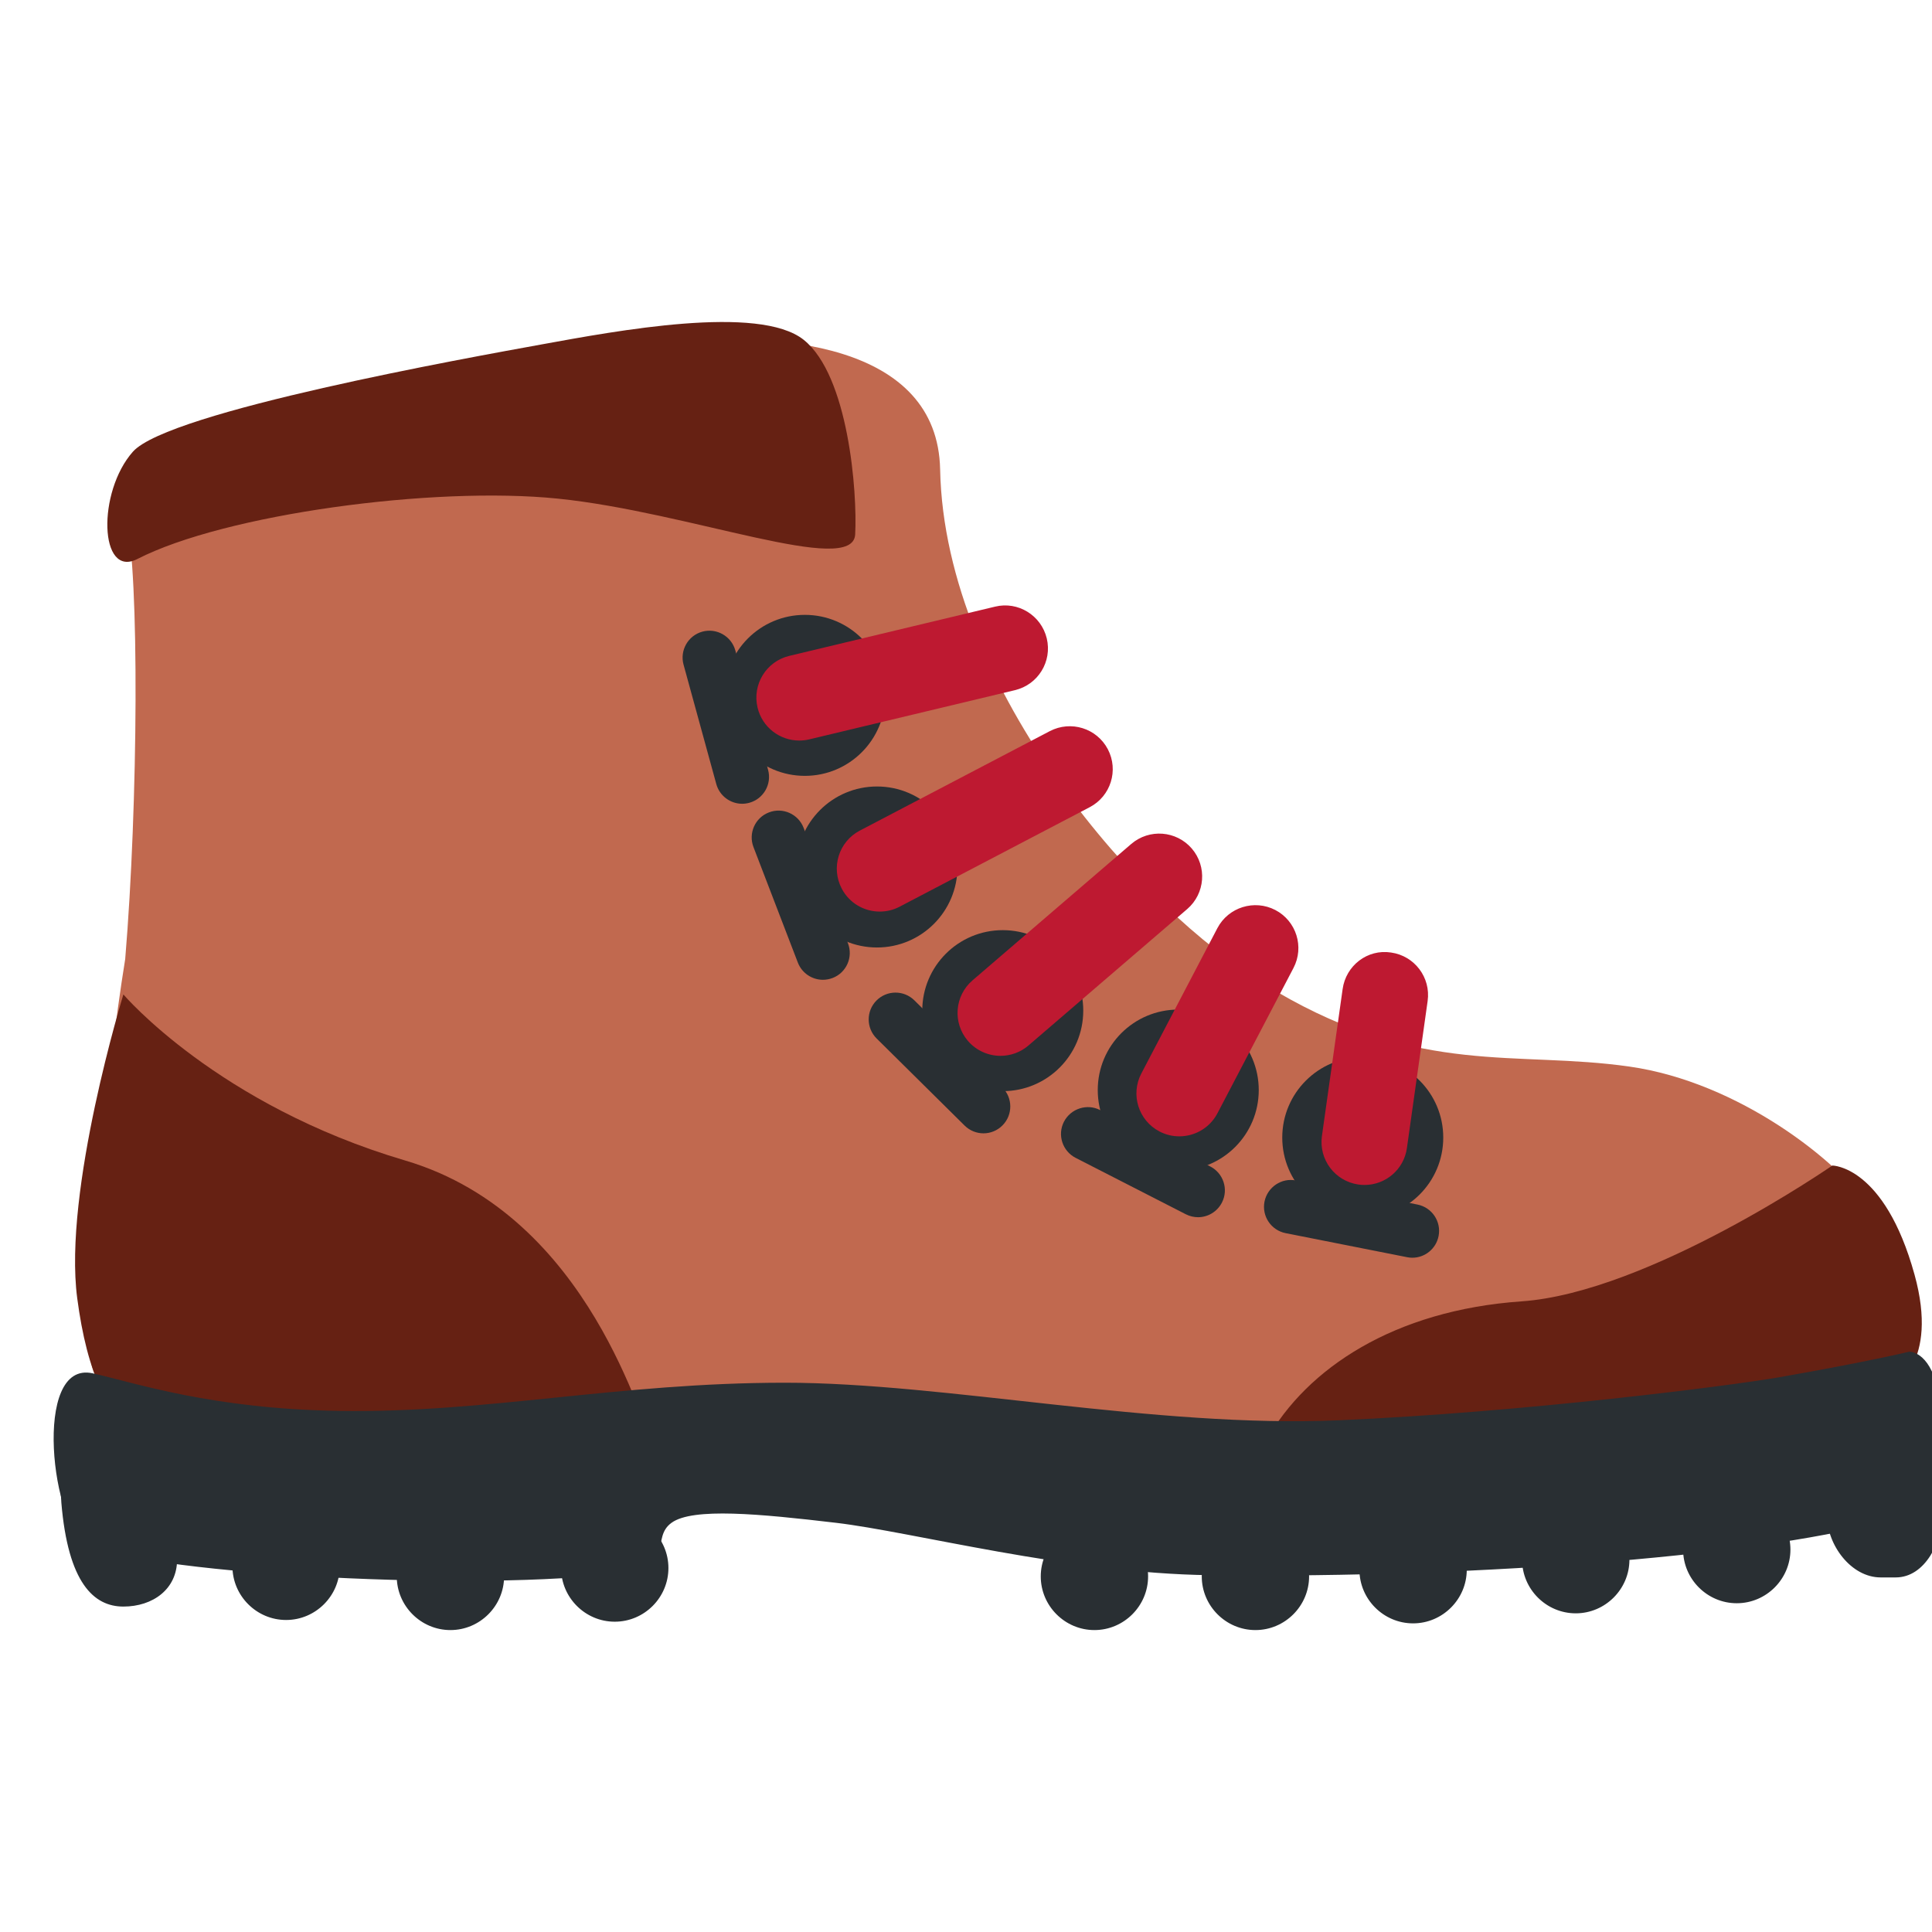<svg width="36" height="36" viewBox="0 0 36 36" fill="none" xmlns="http://www.w3.org/2000/svg">
<g clip-path="url(#clip0_81_82)">
<path d="M34.862 22.53C34.272 21.645 32.404 20.165 30.362 19.874C28.25 19.572 26.485 20.054 23.791 18.48C23.705 18.414 23.62 18.349 23.518 18.29C21.365 17.043 17.601 12.873 17.518 8.748C17.471 6.412 14.518 6.123 12.143 6.415C9.768 6.707 2.06 8.498 2.351 9.665C2.599 10.656 2.575 14.981 2.333 17.87C1.967 20.14 1.697 23.305 1.697 25.31C1.696 25.973 2.726 26.374 2.726 26.374L16.924 26.874L34.612 26.397C34.612 26.397 35.545 26.313 35.518 25.686C35.476 24.728 35.362 23.28 34.862 22.53Z" fill="#C1694F"/>
<path d="M23.601 26.832C24.351 25.499 25.976 24.415 28.351 24.249C30.726 24.083 34.143 21.718 34.143 21.718C34.143 21.718 35.112 21.718 35.674 23.749C36.137 25.419 35.268 25.843 35.268 25.843C35.268 25.843 31.726 27.833 29.393 27.458C27.06 27.083 23.601 26.832 23.601 26.832ZM2.299 18.53C2.299 18.53 1.174 22.186 1.439 24.191C1.62 25.56 2.012 26.542 2.815 26.771C3.618 27 12.315 26.837 12.143 26.78C11.971 26.723 11.046 22.656 7.549 21.624C4.052 20.592 2.299 18.53 2.299 18.53Z" fill="#662113"/>
<path d="M2.299 29.936C1.749 29.936 1.268 29.498 1.143 27.998L1.112 27.436C1.268 25.436 1.75 28.061 2.3 28.061C2.85 28.061 3.3 28.511 3.3 29.061C3.299 29.611 2.849 29.936 2.299 29.936ZM5.331 30.186C4.781 30.186 4.331 29.736 4.331 29.186C4.331 28.636 4.781 28.186 5.331 28.186C5.881 28.186 6.331 28.636 6.331 29.186C6.331 29.736 5.881 30.186 5.331 30.186ZM8.393 30.374C7.843 30.374 7.393 29.924 7.393 29.374C7.393 28.824 7.843 28.374 8.393 28.374C8.943 28.374 9.393 28.824 9.393 29.374C9.393 29.924 8.943 30.374 8.393 30.374ZM11.455 30.218C10.905 30.218 10.455 29.768 10.455 29.218C10.455 28.668 10.905 28.218 11.455 28.218C12.005 28.218 12.455 28.668 12.455 29.218C12.455 29.768 12.006 30.218 11.455 30.218ZM20.393 30.374C19.843 30.374 19.393 29.924 19.393 29.374C19.393 28.824 19.843 28.374 20.393 28.374C20.943 28.374 21.393 28.824 21.393 29.374C21.393 29.924 20.943 30.374 20.393 30.374ZM23.393 30.374C22.843 30.374 22.393 29.924 22.393 29.374C22.393 28.824 22.843 28.374 23.393 28.374C23.943 28.374 24.393 28.824 24.393 29.374C24.393 29.924 23.943 30.374 23.393 30.374ZM26.331 30.249C25.781 30.249 25.331 29.799 25.331 29.249C25.331 28.699 25.781 28.249 26.331 28.249C26.881 28.249 27.331 28.699 27.331 29.249C27.331 29.799 26.88 30.249 26.331 30.249ZM29.362 30.062C28.812 30.062 28.362 29.612 28.362 29.062C28.362 28.512 28.812 28.062 29.362 28.062C29.912 28.062 30.362 28.512 30.362 29.062C30.362 29.611 29.912 30.062 29.362 30.062ZM32.362 29.874C31.812 29.874 31.362 29.424 31.362 28.874C31.362 28.324 31.812 27.874 32.362 27.874C32.912 27.874 33.362 28.324 33.362 28.874C33.362 29.424 32.912 29.874 32.362 29.874ZM35.324 29.393H35.043C34.493 29.393 34.043 28.787 34.043 28.237C34.043 27.687 34.493 27.237 35.043 27.237C35.593 27.237 36.262 26.562 36.262 27.112L36.199 28.174C36.199 28.724 35.874 29.393 35.324 29.393Z" fill="#292F33"/>
<path d="M2.56 10.416C1.847 10.782 1.81 9.166 2.477 8.416C3.144 7.666 8.727 6.666 10.102 6.416C11.477 6.166 14.144 5.666 14.977 6.333C15.81 7 15.977 9.166 15.935 9.958C15.893 10.749 12.851 9.541 10.393 9.291C8.07 9.054 4.185 9.582 2.56 10.416Z" fill="#662113"/>
<path d="M14.997 14.457C15.826 14.457 16.497 13.785 16.497 12.957C16.497 12.128 15.826 11.457 14.997 11.457C14.169 11.457 13.497 12.128 13.497 12.957C13.497 13.785 14.169 14.457 14.997 14.457Z" fill="#292F33"/>
<path d="M16.341 17.655C17.17 17.655 17.841 16.983 17.841 16.155C17.841 15.326 17.17 14.655 16.341 14.655C15.513 14.655 14.841 15.326 14.841 16.155C14.841 16.983 15.513 17.655 16.341 17.655Z" fill="#292F33"/>
<path d="M18.685 20.332C19.514 20.332 20.185 19.66 20.185 18.832C20.185 18.003 19.514 17.332 18.685 17.332C17.857 17.332 17.185 18.003 17.185 18.832C17.185 19.66 17.857 20.332 18.685 20.332Z" fill="#292F33"/>
<path d="M21.955 21.812C22.784 21.812 23.455 21.14 23.455 20.312C23.455 19.483 22.784 18.812 21.955 18.812C21.127 18.812 20.455 19.483 20.455 20.312C20.455 21.14 21.127 21.812 21.955 21.812Z" fill="#292F33"/>
<path d="M25.393 22.697C26.222 22.697 26.893 22.025 26.893 21.197C26.893 20.368 26.222 19.697 25.393 19.697C24.565 19.697 23.893 20.368 23.893 21.197C23.893 22.025 24.565 22.697 25.393 22.697Z" fill="#292F33"/>
<path d="M14.893 13.799C14.531 13.799 14.203 13.552 14.116 13.185C14.013 12.755 14.278 12.324 14.708 12.221L18.541 11.304C18.969 11.199 19.402 11.466 19.505 11.896C19.608 12.326 19.343 12.757 18.913 12.86L15.08 13.777C15.017 13.792 14.954 13.799 14.893 13.799ZM16.393 16.986C16.105 16.986 15.827 16.831 15.684 16.557C15.479 16.165 15.63 15.682 16.021 15.477L19.563 13.623C19.955 13.42 20.437 13.569 20.643 13.961C20.848 14.353 20.697 14.836 20.305 15.041L16.763 16.895C16.645 16.957 16.518 16.986 16.393 16.986ZM18.643 19.674C18.418 19.674 18.194 19.579 18.036 19.396C17.748 19.061 17.786 18.556 18.121 18.268L21.079 15.726C21.415 15.438 21.919 15.477 22.207 15.811C22.495 16.146 22.457 16.651 22.122 16.939L19.164 19.481C19.014 19.61 18.828 19.674 18.643 19.674ZM21.975 21.174C21.85 21.174 21.723 21.145 21.605 21.083C21.213 20.878 21.062 20.395 21.267 20.003L22.684 17.295C22.889 16.904 23.374 16.754 23.764 16.957C24.156 17.162 24.307 17.645 24.102 18.037L22.685 20.745C22.542 21.018 22.263 21.174 21.975 21.174ZM25.425 22.08C25.388 22.08 25.351 22.078 25.313 22.072C24.875 22.01 24.571 21.606 24.632 21.169L25.018 18.43C25.079 17.992 25.48 17.68 25.921 17.749C26.359 17.811 26.663 18.215 26.602 18.652L26.216 21.391C26.161 21.792 25.818 22.08 25.425 22.08Z" fill="#BE1931"/>
<path d="M1.727 25.59C2.514 25.765 3.928 26.252 6.318 26.29C9.073 26.334 11.505 25.765 14.626 25.765C17.617 25.765 21.526 26.613 24.945 26.465C28.432 26.313 32.295 25.813 33.137 25.666C34.804 25.374 35.575 25.187 35.575 25.187C35.575 25.187 35.94 25.166 36.106 25.875C36.273 26.583 36.41 27.958 35.265 28.302C33.079 28.958 27.711 29.415 22.541 29.351C19.915 29.319 16.992 28.541 15.575 28.375C14.158 28.208 12.908 28.088 12.513 28.375C12.117 28.662 12.602 29.167 11.567 29.308C8.987 29.658 2.953 29.352 1.639 28.792C0.967 28.506 0.588 25.337 1.727 25.59ZM13.829 14.977C13.61 14.977 13.408 14.831 13.347 14.609L12.737 12.385C12.664 12.119 12.821 11.843 13.087 11.77C13.351 11.697 13.628 11.853 13.702 12.12L14.312 14.345C14.385 14.611 14.228 14.886 13.962 14.959C13.917 14.971 13.872 14.977 13.829 14.977ZM15.334 18.257C15.133 18.257 14.944 18.135 14.867 17.937L14.04 15.784C13.941 15.526 14.07 15.236 14.328 15.138C14.585 15.038 14.875 15.168 14.974 15.425L15.801 17.578C15.9 17.836 15.771 18.126 15.513 18.224C15.454 18.246 15.393 18.257 15.334 18.257ZM18.326 21.118C18.199 21.118 18.072 21.07 17.974 20.973L16.335 19.351C16.139 19.157 16.137 18.84 16.331 18.644C16.525 18.448 16.842 18.446 17.038 18.64L18.677 20.262C18.873 20.456 18.875 20.773 18.681 20.969C18.583 21.068 18.455 21.118 18.326 21.118ZM22.324 22.681C22.247 22.681 22.169 22.663 22.096 22.626L20.043 21.575C19.797 21.449 19.699 21.147 19.825 20.902C19.952 20.656 20.256 20.559 20.498 20.684L22.551 21.735C22.797 21.861 22.895 22.163 22.769 22.408C22.68 22.581 22.505 22.681 22.324 22.681ZM26.317 23.436C26.285 23.436 26.252 23.433 26.219 23.426L23.956 22.978C23.685 22.924 23.509 22.662 23.562 22.391C23.616 22.12 23.882 21.941 24.149 21.997L26.412 22.445C26.683 22.499 26.859 22.761 26.806 23.032C26.759 23.271 26.55 23.436 26.317 23.436Z" fill="#292F33"/>
</g>
<defs>
<clipPath id="clip0_81_82">
<rect width="36" height="36" fill="white"/>
</clipPath>
</defs>
</svg>
